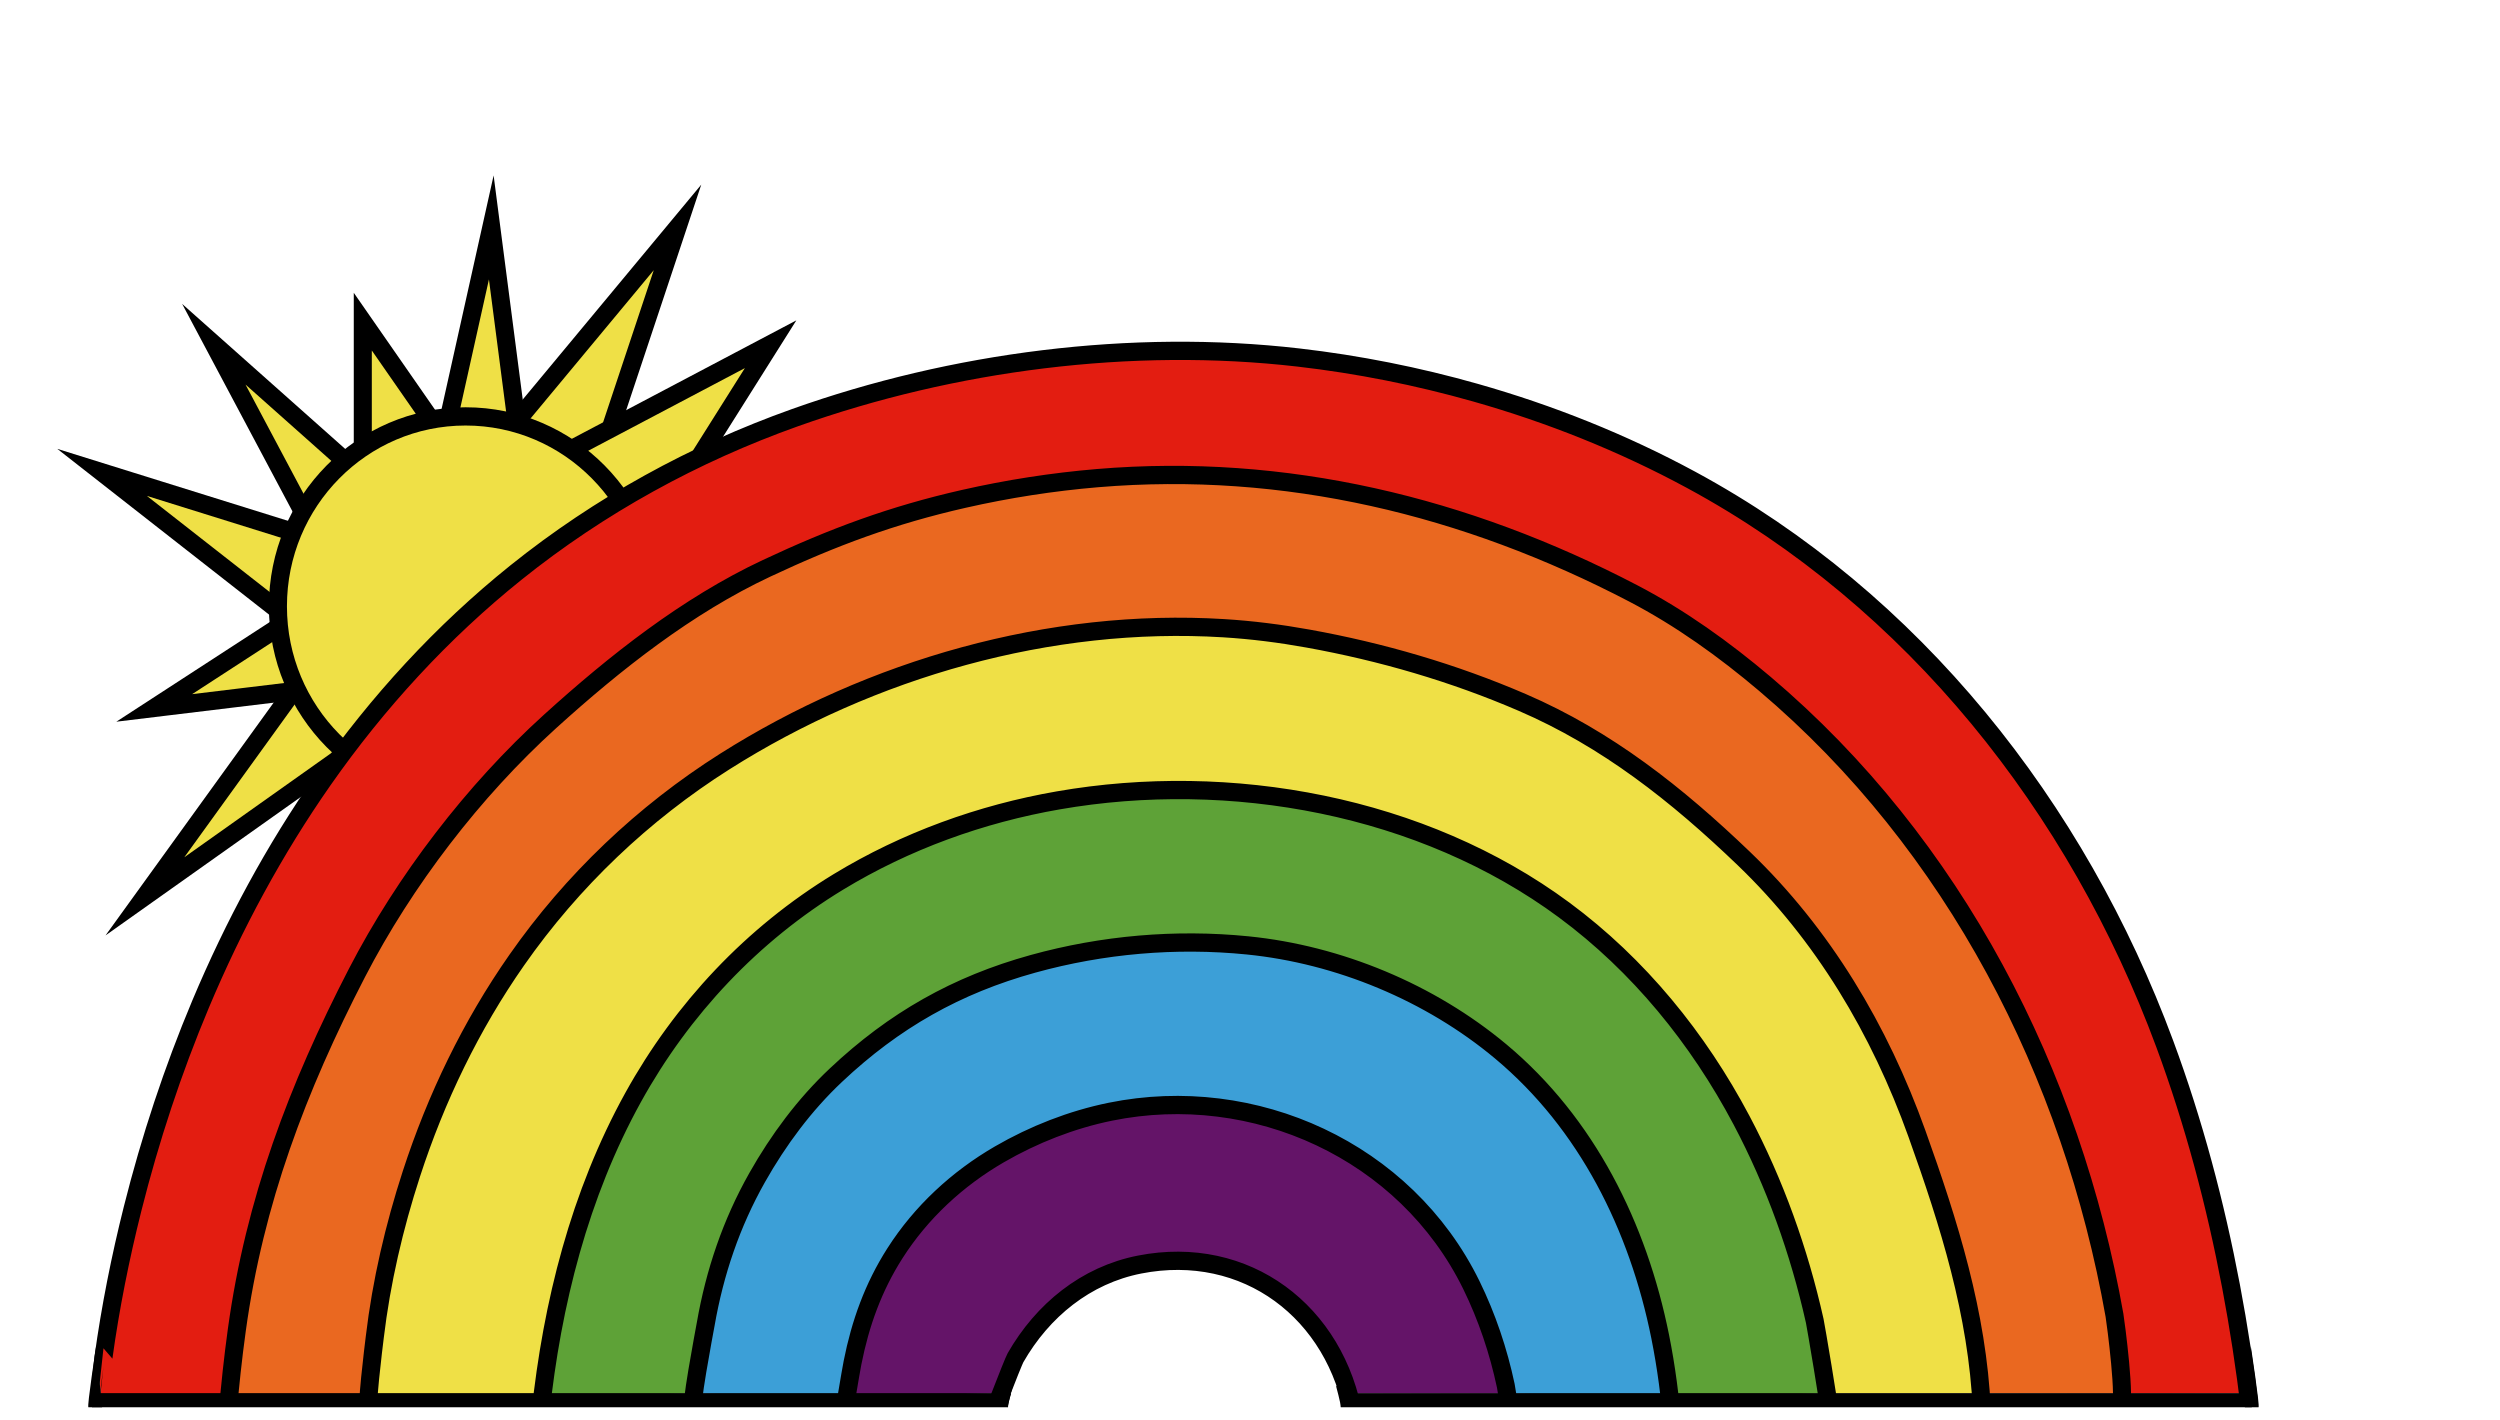 <?xml version="1.0" encoding="UTF-8" standalone="no"?>
<!-- Created with Inkscape (http://www.inkscape.org/) -->

<svg
   xmlns:dc="http://purl.org/dc/elements/1.1/"
   xmlns:cc="http://creativecommons.org/ns#"
   xmlns:rdf="http://www.w3.org/1999/02/22-rdf-syntax-ns#"
   xmlns:svg="http://www.w3.org/2000/svg"
   xmlns="http://www.w3.org/2000/svg"
   xmlns:sodipodi="http://sodipodi.sourceforge.net/DTD/sodipodi-0.dtd"
   xmlns:inkscape="http://www.inkscape.org/namespaces/inkscape"
   width="44"
   height="25"
   viewBox="0 0 11.642 6.615"
   version="1.1"
   id="svg8"
   sodipodi:docname="rainbow.svg"
   inkscape:version="0.92.4 (5da689c313, 2019-01-14)">
  <defs
     id="defs2">
    <clipPath
       id="clipPath919"
       clipPathUnits="userSpaceOnUse">
      <path
         inkscape:connector-curvature="0"
         id="path917"
         d="M 0,155.295 H 169.245 V 0 H 0 Z" />
    </clipPath>
    <clipPath
       id="clipPath959"
       clipPathUnits="userSpaceOnUse">
      <path
         inkscape:connector-curvature="0"
         id="path957"
         d="m 13.467,71.251 h 141.092 v 76.414 H 13.467 Z" />
    </clipPath>
    <clipPath
       id="clipPath971"
       clipPathUnits="userSpaceOnUse">
      <path
         inkscape:connector-curvature="0"
         id="path969"
         d="M 0,155.295 H 169.245 V 0 H 0 Z" />
    </clipPath>
    <clipPath
       id="clipPath919-0"
       clipPathUnits="userSpaceOnUse">
      <path
         inkscape:connector-curvature="0"
         id="path917-3"
         d="M 0,155.295 H 169.245 V 0 H 0 Z" />
    </clipPath>
    <clipPath
       id="clipPath959-4"
       clipPathUnits="userSpaceOnUse">
      <path
         inkscape:connector-curvature="0"
         id="path957-1"
         d="m 13.467,71.251 h 141.092 v 76.414 H 13.467 Z" />
    </clipPath>
    <clipPath
       id="clipPath971-3"
       clipPathUnits="userSpaceOnUse">
      <path
         inkscape:connector-curvature="0"
         id="path969-3"
         d="M 0,155.295 H 169.245 V 0 H 0 Z" />
    </clipPath>
    <clipPath
       id="clipPath1397"
       clipPathUnits="userSpaceOnUse">
      <path
         inkscape:connector-curvature="0"
         id="path1395"
         d="M 0,155.295 H 169.245 V 0 H 0 Z" />
    </clipPath>
    <clipPath
       id="clipPath1621"
       clipPathUnits="userSpaceOnUse">
      <path
         inkscape:connector-curvature="0"
         id="path1619"
         d="m 13.467,71.251 h 141.092 v 76.414 H 13.467 Z" />
    </clipPath>
    <clipPath
       id="clipPath1633"
       clipPathUnits="userSpaceOnUse">
      <path
         inkscape:connector-curvature="0"
         id="path1631"
         d="M 0,155.295 H 169.245 V 0 H 0 Z" />
    </clipPath>
    <clipPath
       clipPathUnits="userSpaceOnUse"
       id="clipPath1123">
      <rect
         style="opacity:0.572;fill:#000000;fill-opacity:1;stroke:none;stroke-width:0.181;stroke-miterlimit:4;stroke-dasharray:none;stroke-opacity:1"
         id="rect1125"
         width="122.125"
         height="69.479"
         x="24.793"
         y="-138.354"
         transform="scale(1,-1)" />
    </clipPath>
    <clipPath
       clipPathUnits="userSpaceOnUse"
       id="clipPath1123-3">
      <rect
         style="opacity:0.572;fill:#000000;fill-opacity:1;stroke:none;stroke-width:0.181;stroke-miterlimit:4;stroke-dasharray:none;stroke-opacity:1"
         id="rect1125-7"
         width="122.125"
         height="69.479"
         x="24.793"
         y="-138.354"
         transform="scale(1,-1)" />
    </clipPath>
    <clipPath
       id="clipPath1397-5"
       clipPathUnits="userSpaceOnUse">
      <path
         inkscape:connector-curvature="0"
         id="path1395-1"
         d="M 0,155.295 H 169.245 V 0 H 0 Z" />
    </clipPath>
    <clipPath
       id="clipPath1621-4"
       clipPathUnits="userSpaceOnUse">
      <path
         inkscape:connector-curvature="0"
         id="path1619-0"
         d="m 13.467,71.251 h 141.092 v 76.414 H 13.467 Z" />
    </clipPath>
    <clipPath
       id="clipPath1633-3"
       clipPathUnits="userSpaceOnUse">
      <path
         inkscape:connector-curvature="0"
         id="path1631-5"
         d="M 0,155.295 H 169.245 V 0 H 0 Z" />
    </clipPath>
  </defs>
  <sodipodi:namedview
     id="base"
     pagecolor="#ffffff"
     bordercolor="#666666"
     borderopacity="1.0"
     inkscape:pageopacity="0.0"
     inkscape:pageshadow="2"
     inkscape:zoom="10.24"
     inkscape:cx="18.88917"
     inkscape:cy="7.8855881"
     inkscape:document-units="mm"
     inkscape:current-layer="layer1"
     showgrid="false"
     units="px"
     inkscape:window-width="1600"
     inkscape:window-height="837"
     inkscape:window-x="-8"
     inkscape:window-y="-8"
     inkscape:window-maximized="1" />
  <g
     inkscape:label="Layer 1"
     inkscape:groupmode="layer"
     id="layer1"
     transform="translate(0,-290.385)">
    <g
       transform="matrix(0.084,0,0,-0.085,-1.816,302.962)"
       inkscape:label="Round 2C 2"
       id="g1389-2"
       clip-path="url(#clipPath1123-3)">
      <g
         id="g1391-7">
        <g
           clip-path="url(#clipPath1397-5)"
           id="g1393-4">
          <g
             transform="translate(28.617,55.593)"
             id="g1399-0">
            <path
               inkscape:connector-curvature="0"
               id="path1401-3"
               style="fill:#4d4682;fill-opacity:1;fill-rule:nonzero;stroke:none"
               d="m 0,0 h -0.614 c -0.337,0 -0.505,0.168 -0.505,0.505 v 0.3 c 0,0.337 0.168,0.505 0.505,0.505 H 0 V 2.02 C 0,2.22 0.023,2.438 0.068,2.675 0.114,2.911 0.209,3.127 0.355,3.323 0.5,3.519 0.71,3.683 0.983,3.814 1.256,3.946 1.62,4.012 2.074,4.012 2.311,4.012 2.547,3.998 2.784,3.971 2.975,3.953 3.137,3.905 3.269,3.828 3.4,3.75 3.466,3.616 3.466,3.425 V 2.771 C 3.466,2.625 3.425,2.509 3.344,2.422 3.262,2.336 3.103,2.293 2.866,2.293 2.684,2.293 2.516,2.259 2.361,2.19 2.206,2.122 2.129,1.983 2.129,1.774 V 1.31 h 0.805 c 0.337,0 0.505,-0.168 0.505,-0.505 v -0.3 C 3.439,0.168 3.271,0 2.934,0 H 2.129 v -5.049 c 0,-0.282 -0.075,-0.48 -0.225,-0.594 -0.15,-0.114 -0.33,-0.17 -0.539,-0.17 H 0.764 c -0.209,0 -0.389,0.056 -0.539,0.17 C 0.075,-5.529 0,-5.331 0,-5.049 Z" />
          </g>
          <g
             transform="translate(33.147,56.275)"
             id="g1403-4">
            <path
               inkscape:connector-curvature="0"
               id="path1405-5"
               style="fill:#4d4682;fill-opacity:1;fill-rule:nonzero;stroke:none"
               d="m 0,0 c 0,0.281 0.075,0.479 0.226,0.594 0.149,0.113 0.329,0.17 0.538,0.17 h 0.642 c 0.2,0 0.37,-0.055 0.511,-0.163 0.142,-0.11 0.212,-0.296 0.212,-0.56 V 0.027 c 0.209,0.182 0.455,0.35 0.737,0.505 0.282,0.155 0.569,0.232 0.86,0.232 0.127,0 0.225,-0.028 0.293,-0.082 C 4.087,0.627 4.122,0.505 4.122,0.313 V -0.505 C 4.122,-0.651 4.074,-0.79 3.978,-0.922 3.883,-1.054 3.708,-1.143 3.453,-1.187 2.979,-1.261 2.641,-1.377 2.436,-1.535 2.231,-1.695 2.129,-1.947 2.129,-2.293 v -3.438 c 0,-0.283 -0.075,-0.481 -0.225,-0.594 -0.15,-0.114 -0.33,-0.171 -0.539,-0.171 H 0.764 c -0.209,0 -0.389,0.057 -0.538,0.171 C 0.075,-6.212 0,-6.014 0,-5.731 Z" />
          </g>
          <g
             transform="translate(40.066,53.409)"
             id="g1407-5">
            <path
               inkscape:connector-curvature="0"
               id="path1409-1"
               style="fill:#4d4682;fill-opacity:1;fill-rule:nonzero;stroke:none"
               d="m 0,0 c 0,-0.628 0.139,-1.148 0.417,-1.562 0.277,-0.415 0.716,-0.622 1.316,-0.622 0.6,0 1.039,0.214 1.317,0.642 0.278,0.428 0.416,0.969 0.416,1.624 C 3.466,0.373 3.432,0.646 3.364,0.9 3.296,1.155 3.191,1.378 3.05,1.569 2.909,1.761 2.729,1.91 2.511,2.02 2.293,2.129 2.034,2.184 1.733,2.184 1.133,2.184 0.694,1.977 0.417,1.562 0.139,1.148 0,0.628 0,0 m -2.129,0 c 0,0.609 0.096,1.151 0.287,1.624 0.191,0.473 0.457,0.873 0.798,1.201 0.341,0.327 0.749,0.575 1.222,0.743 0.472,0.169 0.991,0.253 1.555,0.253 0.564,0 1.083,-0.084 1.556,-0.253 C 3.762,3.4 4.169,3.152 4.51,2.825 4.852,2.497 5.118,2.097 5.309,1.624 5.5,1.151 5.595,0.609 5.595,0 5.595,-0.609 5.5,-1.151 5.309,-1.624 5.118,-2.097 4.852,-2.497 4.51,-2.825 4.169,-3.152 3.762,-3.4 3.289,-3.568 2.816,-3.736 2.297,-3.821 1.733,-3.821 c -0.564,0 -1.083,0.085 -1.555,0.253 -0.473,0.168 -0.881,0.416 -1.222,0.743 -0.341,0.328 -0.607,0.728 -0.798,1.201 -0.191,0.473 -0.287,1.015 -0.287,1.624" />
          </g>
          <g
             transform="translate(47.053,56.275)"
             id="g1411-3">
            <path
               inkscape:connector-curvature="0"
               id="path1413-3"
               style="fill:#4d4682;fill-opacity:1;fill-rule:nonzero;stroke:none"
               d="m 0,0 c 0,0.281 0.075,0.479 0.226,0.594 0.149,0.113 0.329,0.17 0.538,0.17 h 0.737 c 0.173,0 0.321,-0.053 0.444,-0.158 0.123,-0.104 0.184,-0.26 0.184,-0.47 V 0.122 C 2.266,0.286 2.42,0.42 2.593,0.525 2.766,0.63 2.948,0.714 3.139,0.777 3.33,0.841 3.519,0.887 3.705,0.914 3.892,0.941 4.067,0.955 4.23,0.955 4.649,0.955 5.015,0.873 5.329,0.709 5.643,0.546 5.918,0.305 6.155,-0.014 6.5,0.341 6.867,0.591 7.253,0.736 7.64,0.882 8.052,0.955 8.488,0.955 c 0.173,0 0.389,-0.02 0.649,-0.061 0.259,-0.041 0.505,-0.13 0.737,-0.267 0.231,-0.136 0.432,-0.329 0.6,-0.579 0.168,-0.251 0.253,-0.585 0.253,-1.004 v -4.775 c 0,-0.283 -0.076,-0.481 -0.226,-0.594 -0.15,-0.114 -0.33,-0.171 -0.539,-0.171 h -0.6 c -0.21,0 -0.389,0.057 -0.539,0.171 -0.151,0.113 -0.225,0.311 -0.225,0.594 v 3.479 c 0,0.519 -0.08,0.896 -0.239,1.133 -0.16,0.236 -0.444,0.354 -0.853,0.354 -0.355,0 -0.624,-0.116 -0.805,-0.347 C 6.519,-1.345 6.428,-1.651 6.428,-2.033 V -5.731 C 6.428,-6.014 6.353,-6.212 6.203,-6.325 6.052,-6.439 5.873,-6.496 5.664,-6.496 H 5.063 c -0.209,0 -0.389,0.057 -0.539,0.171 -0.15,0.113 -0.225,0.311 -0.225,0.594 v 3.779 c 0,0.355 -0.071,0.641 -0.212,0.86 -0.141,0.218 -0.416,0.327 -0.825,0.327 -0.428,0 -0.723,-0.12 -0.887,-0.361 C 2.211,-1.367 2.129,-1.651 2.129,-1.979 v -3.752 c 0,-0.283 -0.075,-0.481 -0.225,-0.594 -0.15,-0.114 -0.33,-0.171 -0.539,-0.171 H 0.764 c -0.209,0 -0.389,0.057 -0.538,0.171 C 0.075,-6.212 0,-6.014 0,-5.731 Z" />
          </g>
          <g
             transform="translate(64.284,55.317)"
             id="g1415-2">
            <path
               inkscape:connector-curvature="0"
               id="path1417-3"
               style="fill:#4d4682;fill-opacity:1;fill-rule:nonzero;stroke:none"
               d="m 0,0 h -0.507 c -0.321,0 -0.481,0.16 -0.481,0.48 v 0.287 c 0,0.321 0.16,0.481 0.481,0.481 L 0,1.248 V 2.521 C 0,2.79 0.072,2.979 0.215,3.088 0.358,3.195 0.529,3.25 0.728,3.25 H 1.3 C 1.5,3.25 1.671,3.195 1.813,3.088 1.957,2.979 2.028,2.79 2.028,2.521 V 1.248 h 0.728 c 0.321,0 0.481,-0.16 0.481,-0.481 V 0.48 C 3.237,0.16 3.077,0 2.756,0 H 2.028 v -3.394 c 0,-0.277 0.061,-0.46 0.182,-0.551 0.122,-0.091 0.273,-0.137 0.455,-0.137 0.217,0 0.373,-0.024 0.468,-0.071 0.096,-0.048 0.143,-0.185 0.143,-0.41 V -5.161 C 3.276,-5.3 3.23,-5.406 3.14,-5.479 3.049,-5.553 2.938,-5.607 2.808,-5.642 2.678,-5.677 2.537,-5.698 2.386,-5.707 2.234,-5.716 2.098,-5.72 1.976,-5.72 c -0.433,0 -0.78,0.061 -1.04,0.182 -0.26,0.121 -0.459,0.281 -0.598,0.481 -0.138,0.2 -0.23,0.422 -0.273,0.669 C 0.022,-4.141 0,-3.892 0,-3.64 Z" />
          </g>
          <g
             transform="translate(68.678,58.308)"
             id="g1419-2">
            <path
               inkscape:connector-curvature="0"
               id="path1421-5"
               style="fill:#4d4682;fill-opacity:1;fill-rule:nonzero;stroke:none"
               d="M 0,0 C 0,0.269 0.071,0.457 0.214,0.565 0.357,0.674 0.528,0.728 0.728,0.728 H 1.3 C 1.499,0.728 1.67,0.674 1.813,0.565 1.957,0.457 2.028,0.269 2.028,0 v -2.263 h 0.026 c 0.104,0.131 0.232,0.247 0.384,0.352 0.151,0.103 0.313,0.192 0.487,0.266 0.173,0.074 0.348,0.128 0.526,0.163 0.178,0.034 0.345,0.051 0.501,0.051 0.736,0 1.282,-0.197 1.638,-0.59 0.355,-0.395 0.533,-0.943 0.533,-1.645 V -7.801 C 6.123,-8.069 6.051,-8.258 5.908,-8.366 5.765,-8.475 5.594,-8.528 5.395,-8.528 H 4.823 c -0.199,0 -0.371,0.053 -0.513,0.162 -0.143,0.108 -0.215,0.297 -0.215,0.565 v 3.42 c 0,0.269 -0.033,0.487 -0.097,0.656 C 3.932,-3.556 3.85,-3.424 3.75,-3.328 3.65,-3.233 3.542,-3.166 3.425,-3.127 3.308,-3.088 3.193,-3.068 3.081,-3.068 2.959,-3.068 2.838,-3.09 2.717,-3.134 2.595,-3.177 2.483,-3.257 2.379,-3.374 2.275,-3.491 2.19,-3.653 2.125,-3.861 2.061,-4.069 2.028,-4.334 2.028,-4.654 V -7.801 C 2.028,-8.069 1.957,-8.258 1.813,-8.366 1.67,-8.475 1.499,-8.528 1.3,-8.528 H 0.728 c -0.2,0 -0.371,0.053 -0.514,0.162 C 0.071,-8.258 0,-8.069 0,-7.801 Z" />
          </g>
          <g
             transform="translate(80.884,54.069)"
             id="g1423-5">
            <path
               inkscape:connector-curvature="0"
               id="path1425-1"
               style="fill:#4d4682;fill-opacity:1;fill-rule:nonzero;stroke:none"
               d="M 0,0 C -0.017,0.251 -0.071,0.462 -0.162,0.631 -0.253,0.8 -0.364,0.936 -0.494,1.04 -0.624,1.144 -0.767,1.218 -0.923,1.261 -1.079,1.305 -1.23,1.326 -1.378,1.326 -1.525,1.326 -1.675,1.3 -1.826,1.248 -1.978,1.196 -2.119,1.116 -2.249,1.008 -2.379,0.899 -2.489,0.761 -2.581,0.592 -2.671,0.423 -2.73,0.226 -2.756,0 Z m -4.758,-1.04 c 0,1.239 0.299,2.19 0.897,2.853 0.598,0.664 1.43,0.995 2.496,0.995 0.555,0 1.033,-0.089 1.437,-0.267 C 0.475,2.363 0.811,2.125 1.079,1.826 1.348,1.527 1.556,1.174 1.703,0.767 1.851,0.359 1.946,-0.069 1.989,-0.521 2.041,-1.006 1.807,-1.248 1.287,-1.248 H -2.73 c 0,-0.329 0.048,-0.606 0.143,-0.832 0.095,-0.226 0.219,-0.405 0.371,-0.539 0.151,-0.135 0.316,-0.231 0.494,-0.286 0.177,-0.057 0.344,-0.085 0.5,-0.085 0.278,0 0.509,0.052 0.696,0.156 0.186,0.104 0.37,0.265 0.552,0.48 0.147,0.166 0.286,0.289 0.416,0.372 0.13,0.082 0.29,0.075 0.481,-0.02 L 1.391,-2.249 C 1.616,-2.37 1.736,-2.518 1.749,-2.691 1.762,-2.864 1.708,-3.024 1.586,-3.172 c -0.676,-0.867 -1.66,-1.3 -2.951,-1.3 -0.537,0 -1.016,0.086 -1.436,0.26 -0.421,0.173 -0.776,0.414 -1.066,0.722 -0.291,0.307 -0.512,0.671 -0.663,1.092 -0.152,0.419 -0.228,0.873 -0.228,1.358" />
          </g>
          <g
             transform="translate(88.269,58.208)"
             id="g1427-3">
            <path
               inkscape:connector-curvature="0"
               id="path1429-7"
               style="fill:#4d4682;fill-opacity:1;fill-rule:nonzero;stroke:none"
               d="M 0,0 C 0,0.278 0.074,0.475 0.223,0.587 0.371,0.7 0.549,0.756 0.756,0.756 H 1.35 C 1.557,0.756 1.735,0.7 1.884,0.587 2.032,0.475 2.106,0.278 2.106,0 V -8.103 C 2.106,-8.381 2.032,-8.577 1.884,-8.689 1.735,-8.803 1.557,-8.858 1.35,-8.858 H 0.756 c -0.207,0 -0.385,0.055 -0.533,0.169 C 0.074,-8.577 0,-8.381 0,-8.103 Z" />
          </g>
          <g
             transform="translate(92.266,55.777)"
             id="g1431-4">
            <path
               inkscape:connector-curvature="0"
               id="path1433-5"
               style="fill:#4d4682;fill-opacity:1;fill-rule:nonzero;stroke:none"
               d="M 0,0 C 0,0.279 0.074,0.475 0.222,0.587 0.37,0.7 0.548,0.756 0.756,0.756 H 1.351 C 1.558,0.756 1.735,0.7 1.884,0.587 2.032,0.475 2.106,0.279 2.106,0 V -5.672 C 2.106,-5.95 2.032,-6.146 1.884,-6.259 1.735,-6.372 1.558,-6.428 1.351,-6.428 H 0.756 c -0.208,0 -0.386,0.056 -0.534,0.169 C 0.074,-6.146 0,-5.95 0,-5.672 Z M 0.756,1.566 C 0.548,1.566 0.37,1.618 0.222,1.722 0.074,1.825 0,1.98 0,2.188 V 2.565 C 0,2.772 0.074,2.928 0.222,3.031 0.37,3.135 0.548,3.187 0.756,3.187 H 1.351 C 1.558,3.187 1.735,3.135 1.884,3.031 2.032,2.928 2.106,2.772 2.106,2.565 V 2.188 C 2.106,1.98 2.032,1.825 1.884,1.722 1.735,1.618 1.558,1.566 1.351,1.566 Z" />
          </g>
          <g
             transform="translate(98.355,52.941)"
             id="g1435-4">
            <path
               inkscape:connector-curvature="0"
               id="path1437-5"
               style="fill:#4d4682;fill-opacity:1;fill-rule:nonzero;stroke:none"
               d="m 0,0 c 0,-0.315 0.024,-0.607 0.074,-0.878 0.05,-0.269 0.133,-0.506 0.25,-0.709 0.117,-0.202 0.271,-0.362 0.459,-0.478 0.19,-0.118 0.419,-0.176 0.689,-0.176 0.27,0 0.5,0.058 0.689,0.176 0.189,0.116 0.339,0.276 0.452,0.478 0.113,0.203 0.194,0.44 0.243,0.709 C 2.905,-0.607 2.931,-0.315 2.931,0 2.931,0.342 2.908,0.652 2.863,0.932 2.817,1.211 2.739,1.447 2.627,1.641 2.514,1.834 2.363,1.982 2.174,2.086 1.985,2.189 1.751,2.241 1.472,2.241 1.202,2.241 0.973,2.183 0.783,2.066 0.595,1.949 0.441,1.789 0.324,1.587 0.207,1.384 0.124,1.146 0.074,0.871 0.024,0.597 0,0.306 0,0 m -2.093,5.267 c 0,0.278 0.074,0.474 0.223,0.587 0.148,0.113 0.326,0.168 0.533,0.168 h 0.595 c 0.207,0 0.385,-0.055 0.533,-0.168 C -0.061,5.741 0.014,5.545 0.014,5.267 V 2.931 c 0.153,0.179 0.319,0.326 0.5,0.438 0.179,0.112 0.357,0.198 0.533,0.257 0.176,0.059 0.344,0.099 0.506,0.121 0.162,0.023 0.306,0.034 0.432,0.034 0.36,0 0.723,-0.065 1.087,-0.196 C 3.437,3.455 3.766,3.248 4.058,2.964 4.351,2.681 4.587,2.313 4.767,1.863 4.947,1.413 5.037,0.864 5.037,0.216 5.037,-0.495 4.954,-1.103 4.787,-1.606 4.62,-2.111 4.391,-2.525 4.099,-2.849 3.806,-3.173 3.464,-3.409 3.072,-3.558 2.681,-3.707 2.26,-3.781 1.81,-3.781 c -0.414,0 -0.777,0.088 -1.087,0.263 -0.311,0.176 -0.566,0.385 -0.763,0.628 h -0.027 c -0.009,-0.26 -0.079,-0.443 -0.209,-0.547 -0.131,-0.103 -0.291,-0.155 -0.48,-0.155 h -0.581 c -0.207,0 -0.385,0.056 -0.533,0.169 -0.149,0.112 -0.223,0.309 -0.223,0.587 z" />
          </g>
          <g
             transform="translate(104.769,55.777)"
             id="g1439-0">
            <path
               inkscape:connector-curvature="0"
               id="path1441-5"
               style="fill:#4d4682;fill-opacity:1;fill-rule:nonzero;stroke:none"
               d="M 0,0 C 0,0.279 0.074,0.475 0.223,0.587 0.371,0.7 0.549,0.756 0.756,0.756 H 1.391 C 1.589,0.756 1.758,0.702 1.897,0.594 2.037,0.486 2.106,0.302 2.106,0.04 V 0.027 c 0.207,0.18 0.451,0.346 0.73,0.499 0.278,0.154 0.562,0.23 0.851,0.23 0.126,0 0.222,-0.027 0.29,-0.081 C 4.044,0.621 4.078,0.5 4.078,0.311 V -0.5 C 4.078,-0.644 4.03,-0.781 3.937,-0.911 3.842,-1.042 3.668,-1.13 3.416,-1.175 2.948,-1.247 2.613,-1.362 2.41,-1.52 2.208,-1.677 2.106,-1.927 2.106,-2.269 V -5.672 C 2.106,-5.95 2.032,-6.146 1.884,-6.259 1.735,-6.372 1.558,-6.428 1.351,-6.428 H 0.756 c -0.207,0 -0.385,0.056 -0.533,0.169 C 0.074,-6.146 0,-5.95 0,-5.672 Z" />
          </g>
          <g
             transform="translate(111.628,51.51)"
             id="g1443-6">
            <path
               inkscape:connector-curvature="0"
               id="path1445-5"
               style="fill:#4d4682;fill-opacity:1;fill-rule:nonzero;stroke:none"
               d="m 0,0 c 0,-0.288 0.1,-0.495 0.298,-0.621 0.197,-0.126 0.427,-0.189 0.688,-0.189 0.414,0 0.758,0.137 1.034,0.412 0.274,0.275 0.411,0.686 0.411,1.236 V 1.337 L 1.013,0.933 C 0.752,0.86 0.518,0.759 0.311,0.628 0.104,0.498 0,0.288 0,0 m -2.025,-0.216 c 0,0.433 0.083,0.799 0.25,1.101 0.167,0.302 0.409,0.553 0.729,0.756 0.319,0.203 0.706,0.367 1.161,0.493 0.454,0.126 0.97,0.229 1.546,0.31 l 0.77,0.109 V 3.146 C 2.431,3.417 2.337,3.612 2.147,3.734 1.958,3.855 1.72,3.916 1.432,3.916 1.171,3.916 0.966,3.878 0.817,3.802 0.669,3.725 0.559,3.619 0.486,3.484 0.388,3.277 0.298,3.138 0.217,3.065 0.136,2.993 -0.013,2.958 -0.229,2.958 h -0.905 c -0.262,0 -0.417,0.078 -0.466,0.236 -0.049,0.158 -0.043,0.327 0.021,0.506 0.107,0.342 0.278,0.614 0.513,0.818 0.234,0.202 0.488,0.355 0.762,0.459 0.275,0.103 0.552,0.169 0.831,0.195 0.279,0.027 0.522,0.041 0.729,0.041 0.486,0 0.928,-0.032 1.323,-0.095 C 2.976,5.055 3.313,4.942 3.593,4.78 3.871,4.618 4.085,4.404 4.233,4.14 4.382,3.874 4.456,3.538 4.456,3.133 v -3.794 c 0,-0.171 0.005,-0.311 0.014,-0.419 0.009,-0.107 0.018,-0.2 0.027,-0.276 0.009,-0.078 0.018,-0.142 0.027,-0.197 0.009,-0.053 0.013,-0.107 0.013,-0.162 0,-0.18 -0.071,-0.299 -0.216,-0.357 C 4.178,-2.131 4.002,-2.16 3.795,-2.16 H 3.362 c -0.107,0 -0.207,0.007 -0.297,0.02 -0.089,0.014 -0.17,0.045 -0.243,0.095 -0.072,0.049 -0.13,0.123 -0.175,0.223 -0.045,0.098 -0.072,0.233 -0.081,0.405 H 2.539 C 2.449,-1.562 2.32,-1.689 2.154,-1.803 1.987,-1.915 1.806,-2.012 1.607,-2.093 1.409,-2.174 1.202,-2.236 0.986,-2.281 0.771,-2.326 0.567,-2.35 0.379,-2.35 c -0.343,0 -0.66,0.048 -0.952,0.143 -0.293,0.094 -0.547,0.231 -0.764,0.411 -0.216,0.181 -0.385,0.403 -0.506,0.669 -0.122,0.266 -0.182,0.569 -0.182,0.911" />
          </g>
          <g
             transform="translate(118.03,55.777)"
             id="g1447-7">
            <path
               inkscape:connector-curvature="0"
               id="path1449-7"
               style="fill:#4d4682;fill-opacity:1;fill-rule:nonzero;stroke:none"
               d="M 0,0 C 0,0.279 0.074,0.475 0.223,0.587 0.371,0.7 0.549,0.756 0.756,0.756 H 1.391 C 1.589,0.756 1.758,0.702 1.897,0.594 2.037,0.486 2.106,0.302 2.106,0.04 V 0.027 c 0.207,0.18 0.451,0.346 0.73,0.499 0.278,0.154 0.562,0.23 0.851,0.23 0.126,0 0.222,-0.027 0.29,-0.081 C 4.044,0.621 4.078,0.5 4.078,0.311 V -0.5 C 4.078,-0.644 4.03,-0.781 3.937,-0.911 3.842,-1.042 3.668,-1.13 3.416,-1.175 2.948,-1.247 2.613,-1.362 2.41,-1.52 2.208,-1.677 2.106,-1.927 2.106,-2.269 V -5.672 C 2.106,-5.95 2.032,-6.146 1.884,-6.259 1.735,-6.372 1.558,-6.428 1.351,-6.428 H 0.756 c -0.207,0 -0.385,0.056 -0.533,0.169 C 0.074,-6.146 0,-5.95 0,-5.672 Z" />
          </g>
          <g
             transform="translate(123.066,48.506)"
             id="g1451-2">
            <path
               inkscape:connector-curvature="0"
               id="path1453-5"
               style="fill:#4d4682;fill-opacity:1;fill-rule:nonzero;stroke:none"
               d="m 0,0 c 0.116,0.059 0.297,0.088 0.54,0.088 0.314,0 0.556,0.036 0.723,0.107 0.166,0.073 0.249,0.212 0.249,0.419 0,0.054 -0.009,0.128 -0.027,0.223 C 1.467,0.932 1.413,1.114 1.323,1.384 l -1.877,5.928 c -0.09,0.27 -0.072,0.457 0.054,0.56 0.126,0.104 0.283,0.155 0.473,0.155 h 0.702 c 0.297,0 0.511,-0.06 0.641,-0.181 0.13,-0.122 0.223,-0.309 0.277,-0.561 l 1,-4.74 h 0.026 l 1.013,4.74 c 0.063,0.27 0.16,0.461 0.291,0.573 0.13,0.114 0.339,0.169 0.628,0.169 H 5.32 c 0.189,0 0.344,-0.051 0.466,-0.155 0.121,-0.103 0.137,-0.29 0.047,-0.56 L 3.551,0.371 C 3.461,0.101 3.359,-0.15 3.247,-0.385 3.135,-0.619 3,-0.821 2.842,-0.993 2.685,-1.164 2.495,-1.297 2.275,-1.391 2.055,-1.485 1.791,-1.533 1.485,-1.533 H 0.58 c -0.207,0 -0.385,0.053 -0.533,0.155 -0.149,0.104 -0.223,0.259 -0.223,0.466 v 0.46 C -0.176,-0.21 -0.117,-0.059 0,0" />
          </g>
          <g
             transform="translate(136.009,53.362)"
             id="g1455-6">
            <path
               inkscape:connector-curvature="0"
               id="path1457-6"
               style="fill:#4d4682;fill-opacity:1;fill-rule:nonzero;stroke:none"
               d="m 0,0 c 0,-0.619 0.137,-1.134 0.411,-1.542 0.274,-0.409 0.707,-0.613 1.3,-0.613 0.593,0 1.025,0.211 1.3,0.633 0.273,0.422 0.411,0.957 0.411,1.603 0,0.287 -0.034,0.557 -0.102,0.808 C 3.253,1.141 3.149,1.36 3.011,1.549 2.871,1.737 2.694,1.886 2.479,1.994 2.263,2.102 2.007,2.155 1.711,2.155 1.118,2.155 0.685,1.951 0.411,1.542 0.137,1.134 0,0.62 0,0 m -2.102,0 c 0,0.602 0.095,1.136 0.284,1.603 0.188,0.467 0.451,0.862 0.788,1.185 0.337,0.323 0.738,0.568 1.205,0.734 0.468,0.166 0.979,0.249 1.536,0.249 0.557,0 1.068,-0.083 1.535,-0.249 C 3.713,3.356 4.115,3.111 4.452,2.788 4.789,2.465 5.052,2.07 5.24,1.603 5.429,1.136 5.523,0.602 5.523,0 5.523,-0.602 5.429,-1.136 5.24,-1.603 5.052,-2.07 4.789,-2.465 4.452,-2.788 4.115,-3.111 3.713,-3.356 3.246,-3.522 2.779,-3.688 2.268,-3.771 1.711,-3.771 c -0.557,0 -1.068,0.083 -1.536,0.249 -0.467,0.166 -0.868,0.411 -1.205,0.734 -0.337,0.323 -0.6,0.718 -0.788,1.185 -0.189,0.467 -0.284,1.001 -0.284,1.603" />
          </g>
          <g
             transform="translate(143.175,55.518)"
             id="g1459-4">
            <path
               inkscape:connector-curvature="0"
               id="path1461-2"
               style="fill:#4d4682;fill-opacity:1;fill-rule:nonzero;stroke:none"
               d="m 0,0 h -0.605 c -0.333,0 -0.499,0.166 -0.499,0.498 v 0.297 c 0,0.332 0.166,0.498 0.499,0.498 H 0 v 0.7 c 0,0.198 0.022,0.413 0.067,0.648 0.045,0.233 0.14,0.446 0.284,0.639 0.143,0.193 0.35,0.355 0.62,0.485 0.268,0.131 0.628,0.195 1.077,0.195 0.233,0 0.467,-0.013 0.7,-0.04 C 2.937,3.901 3.097,3.854 3.227,3.778 3.356,3.702 3.422,3.569 3.422,3.381 V 2.734 C 3.422,2.591 3.382,2.477 3.301,2.391 3.22,2.306 3.063,2.263 2.829,2.263 2.649,2.263 2.483,2.229 2.331,2.162 2.178,2.095 2.102,1.958 2.102,1.751 V 1.293 h 0.794 c 0.333,0 0.499,-0.166 0.499,-0.498 V 0.498 C 3.395,0.166 3.229,0 2.896,0 H 2.102 V -4.984 C 2.102,-5.263 2.027,-5.458 1.88,-5.57 1.731,-5.683 1.554,-5.738 1.348,-5.738 H 0.755 c -0.207,0 -0.384,0.055 -0.532,0.168 C 0.074,-5.458 0,-5.263 0,-4.984 Z" />
          </g>
          <g
             transform="translate(71.614,27.888)"
             id="g1463-3">
            <path
               inkscape:connector-curvature="0"
               id="path1465-5"
               style="fill:#000000;fill-opacity:1;fill-rule:nonzero;stroke:none"
               d="m 0,0 c 0,-1.59 0.26,-1.631 0.685,-1.631 0.781,0 1.055,0.534 1.055,1.247 0,0.836 -0.246,1.576 -1.206,1.576 C 0.109,1.192 0.014,0.973 0,0.685 Z M 0,3.343 C 0,2.809 -0.027,2.549 0.397,2.549 c 0.822,0 1.014,0.575 1.014,1.329 0,0.616 -0.205,1.384 -0.959,1.384 C -0.055,5.262 0,4.851 0,4.453 Z M 3.987,2.74 C 3.864,2.631 3.741,2.549 3.741,2.37 3.741,2.192 3.892,2.138 4.028,2.069 4.59,1.85 5.563,1.123 5.563,-0.027 c 0,-1.37 -0.918,-3.056 -3.672,-3.056 -0.466,0 -0.891,0.014 -1.302,0.041 -0.411,0.014 -0.822,0.027 -1.247,0.027 -0.466,0 -0.945,-0.013 -1.411,-0.027 -0.466,-0.027 -0.932,-0.041 -1.411,-0.041 -0.425,0 -0.905,0.246 -0.905,0.727 0,0.848 0.891,-0.015 0.973,2.26 l 0.151,3.947 c 0.082,2.068 -1.096,1.123 -1.096,2.068 0,0.521 0.562,0.768 0.986,0.768 0.507,0 1.014,-0.028 1.521,-0.041 0.507,-0.028 1.014,-0.055 1.521,-0.055 0.329,0 0.644,0.027 0.959,0.055 0.315,0.013 0.644,0.041 0.959,0.041 2.508,0 3.152,-1.193 3.152,-2.248 C 4.741,3.81 4.48,3.138 3.987,2.74" />
          </g>
          <g
             transform="translate(80.412,26.942)"
             id="g1467-1">
            <path
               inkscape:connector-curvature="0"
               id="path1469-4"
               style="fill:#000000;fill-opacity:1;fill-rule:nonzero;stroke:none"
               d="m 0,0 c 0,-0.356 0.192,-0.74 0.589,-0.74 0.521,0 0.562,0.561 0.562,0.972 0,0.302 0.014,0.645 -0.37,0.645 C 0.315,0.877 0,0.438 0,0 m 4.111,1.205 c 0,-2.411 0.822,-1.096 0.822,-1.836 0,-0.78 -1.069,-1.63 -2.069,-1.63 -1.083,0 -1.11,0.699 -1.453,0.699 -0.164,0 -0.342,-0.178 -0.644,-0.343 -0.301,-0.178 -0.712,-0.356 -1.343,-0.356 -1.137,0 -2.274,0.603 -2.274,1.959 0,0.973 0.932,2.179 3.343,2.179 0.425,0 0.617,-0.027 0.617,0.466 0,0.452 -0.014,1.397 -0.644,1.397 -0.822,0 -0.904,-1.479 -2.124,-1.479 -0.439,0 -0.767,0.315 -0.767,0.754 0,1.164 2.315,1.918 3.617,1.918 0.781,0 2.919,-0.302 2.919,-2.357 z" />
          </g>
          <g
             transform="translate(86.607,29.024)"
             id="g1471-3">
            <path
               inkscape:connector-curvature="0"
               id="path1473-5"
               style="fill:#000000;fill-opacity:1;fill-rule:nonzero;stroke:none"
               d="m 0,0 c 0,1.344 -0.85,0.59 -0.85,1.426 0,1.082 3.207,1.384 3.33,1.384 0.521,0 0.535,-0.137 0.589,-0.604 0.014,-0.164 0,-0.479 0.234,-0.479 0.328,0 0.534,1.083 1.713,1.083 0.918,0 1.52,-0.686 1.52,-1.59 0,-0.918 -0.78,-1.645 -1.685,-1.645 -0.891,0 -1.137,0.781 -1.494,0.781 -0.383,0 -0.315,-0.918 -0.315,-1.164 0,-0.411 0.041,-0.987 0.109,-1.507 0.083,-0.603 1.124,-0.233 1.124,-1.055 0,-0.863 -1.206,-0.932 -2.713,-0.932 -0.63,0 -2.494,-0.027 -2.494,0.918 0,0.575 0.631,0.575 0.782,1.055 0.109,0.343 0.15,1.124 0.15,1.508 z" />
          </g>
          <g
             transform="translate(98.283,26.956)"
             id="g1475-0">
            <path
               inkscape:connector-curvature="0"
               id="path1477-4"
               style="fill:#000000;fill-opacity:1;fill-rule:nonzero;stroke:none"
               d="m 0,0 c -0.055,0.082 -0.383,0.548 -0.521,0.548 -0.15,0 -0.136,-0.302 -0.136,-0.384 -0.041,-1.22 0.561,-0.809 0.561,-1.452 0,-0.384 -0.095,-0.945 -2.233,-0.945 -1.123,0 -2.398,-0.041 -2.398,0.863 0,0.657 0.726,0.178 0.767,1.329 0.042,0.959 0.11,2.261 0.11,2.863 v 1.96 c 0,1.11 -1.055,0.369 -1.055,1.151 0,0.918 3.096,1.589 3.823,1.589 0.37,0 0.397,-0.219 0.384,-0.52 L -0.767,4.097 c -0.027,-0.877 -0.027,-1.22 0.301,-1.22 0.22,0 1.097,0.466 1.097,0.672 0,0.191 -0.275,0.302 -0.275,0.575 0,0.713 1.398,0.754 1.878,0.754 0.562,0 2.055,-0.014 2.055,-0.863 C 4.289,3.397 3.782,3.686 2.96,3.179 2.823,3.11 2.289,2.836 2.289,2.672 c 0,-0.343 1.603,-2.316 1.863,-2.631 0.617,-0.768 1.37,-0.754 1.37,-1.329 0,-0.425 -0.315,-0.795 -1.37,-0.795 H 2.221 c -0.549,0 -0.617,0.027 -0.947,0.452 z" />
          </g>
          <g
             transform="translate(112.767,26.915)"
             id="g1479-8">
            <path
               inkscape:connector-curvature="0"
               id="path1481-8"
               style="fill:#000000;fill-opacity:1;fill-rule:nonzero;stroke:none"
               d="m 0,0 c 0,-1.165 0.672,-0.877 0.672,-1.412 0,-0.794 -1.754,-0.78 -2.261,-0.78 -0.425,0 -2.083,0 -2.083,0.698 0,0.397 0.384,0.384 0.493,1.083 0.082,0.438 0.096,0.918 0.096,1.37 0,0.685 -0.014,1.973 -0.986,1.973 -0.836,0 -0.809,-0.712 -0.809,-1.329 V 0.014 c 0,-1.138 0.549,-0.905 0.549,-1.398 0,-0.795 -1.563,-0.808 -2.083,-0.808 -1.96,0 -2.412,0.411 -2.412,0.836 0,0.547 0.535,0.3 0.767,1.191 0.164,0.644 0.164,2.453 0.164,3.207 0,0.616 -0.041,1.246 -0.054,1.863 -0.028,0.973 -0.85,0.63 -0.85,1.275 0,1.095 3.563,1.383 3.577,1.383 0.41,0 0.439,-0.123 0.439,-0.52 L -4.864,4.439 C -4.878,4.179 -4.892,3.74 -4.535,3.74 c 0.411,0 0.589,1.22 2.124,1.22 2.521,0 2.343,-2.37 2.356,-2.754 z" />
          </g>
          <g
             transform="translate(117.702,27.833)"
             id="g1483-0">
            <path
               inkscape:connector-curvature="0"
               id="path1485-0"
               style="fill:#000000;fill-opacity:1;fill-rule:nonzero;stroke:none"
               d="m 0,0 c 0,-0.548 0.042,-1.397 0.781,-1.397 0.987,0 0.85,1.287 0.85,1.945 0,0.452 0.014,1.041 -0.055,1.479 -0.109,0.686 -0.781,0.452 -0.781,1.029 0,0.808 2.755,0.945 3.275,0.945 0.493,0 0.699,-0.288 0.699,-0.768 0,-0.438 -0.028,-0.863 -0.028,-1.301 v -2.754 c 0,-0.823 0.754,-0.439 0.754,-1.097 0,-0.932 -2.426,-1.191 -3.179,-1.191 -1.055,0 -0.356,0.822 -0.904,0.822 -0.151,0 -0.37,-0.206 -0.699,-0.411 -0.329,-0.206 -0.768,-0.411 -1.37,-0.411 -2.604,0 -2.385,2.054 -2.385,4.11 0,2.097 -0.945,1.179 -0.945,2.083 0,0.877 3.453,0.918 3.562,0.918 C -0.041,4.001 0,3.822 0,3.48 Z" />
          </g>
          <g
             transform="translate(124.403,29.024)"
             id="g1487-8">
            <path
               inkscape:connector-curvature="0"
               id="path1489-6"
               style="fill:#000000;fill-opacity:1;fill-rule:nonzero;stroke:none"
               d="m 0,0 c 0,1.344 -0.849,0.59 -0.849,1.426 0,1.082 3.206,1.384 3.329,1.384 0.521,0 0.535,-0.137 0.589,-0.604 0.014,-0.164 0,-0.479 0.234,-0.479 0.329,0 0.534,1.083 1.713,1.083 0.918,0 1.52,-0.686 1.52,-1.59 0,-0.918 -0.78,-1.645 -1.685,-1.645 -0.891,0 -1.137,0.781 -1.494,0.781 -0.383,0 -0.315,-0.918 -0.315,-1.164 0,-0.411 0.041,-0.987 0.11,-1.507 0.082,-0.603 1.123,-0.233 1.123,-1.055 0,-0.863 -1.206,-0.932 -2.713,-0.932 -0.629,0 -2.494,-0.027 -2.494,0.918 0,0.575 0.631,0.575 0.782,1.055 0.109,0.343 0.15,1.124 0.15,1.508 z" />
          </g>
          <g
             transform="translate(134.996,31.793)"
             id="g1491-1">
            <path
               inkscape:connector-curvature="0"
               id="path1493-1"
               style="fill:#000000;fill-opacity:1;fill-rule:nonzero;stroke:none"
               d="m 0,0 c 0.247,-0.055 0.466,-0.096 0.562,-0.096 0.137,0 0.247,0.041 0.37,0.096 0.123,0.041 0.247,0.082 0.37,0.082 0.63,0 1.261,-1.261 1.261,-1.822 0,-0.37 -0.316,-0.645 -0.672,-0.645 -0.781,0 -1.219,1.083 -1.823,1.083 -0.246,0 -0.493,-0.206 -0.493,-0.466 0,-0.877 3.015,-1.042 3.015,-3.165 0,-1.288 -1.247,-2.178 -2.672,-2.178 -0.274,0 -0.672,0.041 -1.014,0.095 -0.342,0.041 -0.644,0.082 -0.726,0.082 -0.096,0 -0.179,-0.013 -0.275,-0.027 -0.082,-0.014 -0.164,-0.027 -0.259,-0.027 -0.275,0 -0.412,0.041 -0.604,0.259 -0.342,0.384 -0.685,1.166 -0.685,1.686 0,0.356 0.124,0.645 0.521,0.645 0.603,0 1.151,-1.357 1.918,-1.357 0.274,0 0.535,0.137 0.535,0.439 0,0.808 -2.686,0.904 -2.686,3.165 0,1.37 1.124,2.233 2.535,2.233 C -0.548,0.082 -0.261,0.041 0,0" />
          </g>
          <g
             transform="translate(142.341,27.833)"
             id="g1495-1">
            <path
               inkscape:connector-curvature="0"
               id="path1497-6"
               style="fill:#000000;fill-opacity:1;fill-rule:nonzero;stroke:none"
               d="m 0,0 c 0,-0.918 0.384,-1.138 0.754,-1.138 0.425,0 0.671,0.316 0.918,0.316 0.274,0 0.466,-0.384 0.466,-0.631 0,-0.904 -1.563,-1.698 -2.947,-1.698 -0.698,0 -2.452,0.3 -2.452,2.479 v 2.823 c 0,0.246 0,0.342 -0.068,0.384 -0.069,0.041 -0.22,0.014 -0.535,0.014 -0.357,0 -0.534,-0.014 -0.603,0.055 -0.095,0.095 -0.068,0.232 -0.068,0.547 0,0.192 -0.041,0.343 0.123,0.453 l 3.124,1.987 c 0.315,0.191 0.302,0.15 0.713,0.15 C -0.027,5.741 0,5.796 0,5.166 0,4.741 -0.027,4.316 0.041,4.151 0.082,4.042 0.179,4.042 0.534,4.042 h 0.96 c 0.589,0 0.589,-0.041 0.589,-0.658 0,-0.78 -0.096,-0.835 -0.631,-0.835 H 0.507 C 0.027,2.549 0,2.535 0,2.041 Z" />
          </g>
          <g
             transform="translate(32.011,27.917)"
             id="g1499-4">
            <path
               inkscape:connector-curvature="0"
               id="path1501-4"
               style="fill:#000000;fill-opacity:1;fill-rule:nonzero;stroke:none"
               d="m 0,0 c 0,-1.605 0.263,-1.647 0.692,-1.647 0.789,0 1.065,0.54 1.065,1.259 0,0.844 -0.249,1.592 -1.217,1.592 C 0.111,1.204 0.014,0.982 0,0.691 Z m 0,3.377 c 0,-0.54 -0.028,-0.803 0.401,-0.803 0.83,0 1.024,0.581 1.024,1.342 0,0.623 -0.207,1.398 -0.968,1.398 C -0.056,5.314 0,4.899 0,4.498 Z M 4.027,2.768 C 3.903,2.657 3.778,2.574 3.778,2.395 3.778,2.214 3.93,2.159 4.069,2.09 c 0.567,-0.222 1.55,-0.955 1.55,-2.118 0,-1.384 -0.928,-3.086 -3.709,-3.086 -0.471,0 -0.9,0.013 -1.315,0.042 -0.415,0.013 -0.83,0.027 -1.26,0.027 -0.47,0 -0.954,-0.014 -1.425,-0.027 -0.471,-0.029 -0.941,-0.042 -1.425,-0.042 -0.429,0 -0.914,0.249 -0.914,0.733 0,0.859 0.9,-0.014 0.983,2.284 l 0.152,3.986 c 0.083,2.09 -1.107,1.134 -1.107,2.09 0,0.526 0.568,0.775 0.996,0.775 0.512,0 1.025,-0.028 1.536,-0.042 0.513,-0.027 1.025,-0.056 1.537,-0.056 0.332,0 0.65,0.029 0.969,0.056 0.318,0.014 0.65,0.042 0.968,0.042 2.533,0 3.184,-1.204 3.184,-2.271 0,-0.635 -0.264,-1.314 -0.762,-1.715" />
          </g>
          <g
             transform="translate(39.305,32.346)"
             id="g1503-0">
            <path
               inkscape:connector-curvature="0"
               id="path1505-3"
               style="fill:#000000;fill-opacity:1;fill-rule:nonzero;stroke:none"
               d="m 0,0 c -0.582,0 -1.204,0.263 -1.204,0.941 0,0.913 1.827,1.287 2.533,1.287 0.553,0 1.342,-0.18 1.342,-0.872 C 2.671,0.276 0.789,0 0,0 m 2.74,-4.913 c 0,-1.633 0.817,-1.038 0.817,-1.772 0,-0.941 -1.758,-0.941 -2.381,-0.941 -2.38,0 -2.477,0.54 -2.477,0.872 0,0.498 0.568,0.525 0.734,0.955 0.179,0.485 0.207,2.491 0.055,3.003 -0.125,0.484 -0.831,0.332 -0.831,0.955 0,0.983 3.516,1.398 3.654,1.398 0.415,0 0.429,-0.319 0.429,-0.609 z" />
          </g>
          <g
             transform="translate(47.346,27.35)"
             id="g1507-6">
            <path
               inkscape:connector-curvature="0"
               id="path1509-1"
               style="fill:#000000;fill-opacity:1;fill-rule:nonzero;stroke:none"
               d="M 0,0 C 0,-0.249 -0.014,-0.706 0.055,-0.928 0.208,-1.426 0.83,-1.19 0.83,-1.771 c 0,-0.928 -1.688,-0.859 -2.283,-0.859 -0.623,0 -2.561,-0.069 -2.561,0.913 0,0.485 0.596,0.305 0.762,0.818 0.179,0.567 0.179,2.296 0.179,2.975 0,0.539 0.028,1.577 -0.096,2.2 -0.208,1.025 -1.025,0.664 -1.025,1.453 0,1.205 3.599,1.495 3.793,1.495 C 0.069,7.224 0.18,6.92 0.18,6.505 0.18,6.187 0,4.664 0,2.685 Z" />
          </g>
          <g
             transform="translate(52.661,27.35)"
             id="g1511-6">
            <path
               inkscape:connector-curvature="0"
               id="path1513-5"
               style="fill:#000000;fill-opacity:1;fill-rule:nonzero;stroke:none"
               d="M 0,0 C 0,-0.249 -0.014,-0.706 0.055,-0.928 0.208,-1.426 0.83,-1.19 0.83,-1.771 c 0,-0.928 -1.688,-0.859 -2.283,-0.859 -0.623,0 -2.561,-0.069 -2.561,0.913 0,0.485 0.596,0.305 0.762,0.818 0.179,0.567 0.179,2.296 0.179,2.975 0,0.539 0.028,1.577 -0.096,2.2 -0.208,1.025 -1.025,0.664 -1.025,1.453 0,1.205 3.599,1.495 3.793,1.495 C 0.069,7.224 0.18,6.92 0.18,6.505 0.18,6.187 0,4.664 0,2.685 Z" />
          </g>
          <g
             transform="translate(59.802,26.034)"
             id="g1515-8">
            <path
               inkscape:connector-curvature="0"
               id="path1517-9"
               style="fill:#000000;fill-opacity:1;fill-rule:nonzero;stroke:none"
               d="m 0,0 c -0.678,-1.84 -1.564,-3.64 -3.82,-3.64 -0.996,0 -2.173,0.513 -2.173,1.661 0,0.692 0.526,1.274 1.232,1.274 1.287,0 0.928,-1.468 1.495,-1.468 0.373,0 0.539,0.361 0.539,0.679 0,0.388 -0.276,0.913 -0.442,1.26 L -5.107,3.82 c -0.263,0.554 -1.052,0.388 -1.052,1.025 0,0.415 0.249,1.023 3.17,1.023 0.526,0 1.771,-0.055 1.771,-0.844 0,-0.374 -0.318,-0.484 -0.318,-0.816 0,-0.526 0.609,-1.495 0.844,-1.495 0.415,0 0.706,0.955 0.706,1.287 0,0.623 -0.443,0.581 -0.443,1.052 0,0.733 1.301,0.816 1.799,0.816 0.457,0 1.481,-0.069 1.481,-0.705 C 2.851,4.346 2.021,4.706 1.536,3.89 1.232,3.405 1.01,2.796 0.816,2.256 Z" />
          </g>
          <g
             transform="translate(29.651,98.856)"
             id="g1519-3">
            <path
               inkscape:connector-curvature="0"
               id="path1521-4"
               style="fill:#efe046;fill-opacity:1;fill-rule:nonzero;stroke:none"
               d="M 0,0 13.111,9.188 9.808,13.421 Z" />
          </g>
          <g
             transform="translate(29.651,98.856)"
             id="g1523-1">
            <path
               inkscape:connector-curvature="0"
               id="path1525-3"
               style="fill:none;stroke:#000000;stroke-width:1;stroke-linecap:butt;stroke-linejoin:miter;stroke-miterlimit:10;stroke-dasharray:none;stroke-opacity:1"
               d="M 0,0 13.111,9.188 9.808,13.421 Z" />
          </g>
          <g
             transform="translate(30.167,109.179)"
             id="g1527-6">
            <path
               inkscape:connector-curvature="0"
               id="path1529-6"
               style="fill:#efe046;fill-opacity:1;fill-rule:nonzero;stroke:none"
               d="M 0,0 8.672,5.567 9.498,1.136 Z" />
          </g>
          <g
             transform="translate(30.167,109.179)"
             id="g1531-6">
            <path
               inkscape:connector-curvature="0"
               id="path1533-1"
               style="fill:none;stroke:#000000;stroke-width:1;stroke-linecap:butt;stroke-linejoin:miter;stroke-miterlimit:10;stroke-dasharray:none;stroke-opacity:1"
               d="M 0,0 8.672,5.567 9.498,1.136 Z" />
          </g>
          <g
             transform="translate(27.276,122.084)"
             id="g1535-5">
            <path
               inkscape:connector-curvature="0"
               id="path1537-9"
               style="fill:#efe046;fill-opacity:1;fill-rule:nonzero;stroke:none"
               d="M 0,0 12.389,-3.82 10.428,-8.066 Z" />
          </g>
          <g
             transform="translate(27.276,122.084)"
             id="g1539-6">
            <path
               inkscape:connector-curvature="0"
               id="path1541-1"
               style="fill:none;stroke:#000000;stroke-width:1;stroke-linecap:butt;stroke-linejoin:miter;stroke-miterlimit:10;stroke-dasharray:none;stroke-opacity:1"
               d="M 0,0 12.389,-3.82 10.428,-8.066 Z" />
          </g>
          <g
             transform="translate(33.471,129.105)"
             id="g1543-2">
            <path
               inkscape:connector-curvature="0"
               id="path1545-5"
               style="fill:#efe046;fill-opacity:1;fill-rule:nonzero;stroke:none"
               d="M 0,0 4.939,-9.179 7.271,-6.39 Z" />
          </g>
          <g
             transform="translate(33.471,129.105)"
             id="g1547-0">
            <path
               inkscape:connector-curvature="0"
               id="path1549-5"
               style="fill:none;stroke:#000000;stroke-width:1;stroke-linecap:butt;stroke-linejoin:miter;stroke-miterlimit:10;stroke-dasharray:none;stroke-opacity:1"
               d="M 0,0 4.939,-9.179 7.271,-6.39 Z" />
          </g>
          <g
             transform="translate(41.73,130.343)"
             id="g1551-9">
            <path
               inkscape:connector-curvature="0"
               id="path1553-4"
               style="fill:#efe046;fill-opacity:1;fill-rule:nonzero;stroke:none"
               d="m 0,0 v -8.259 l 4.646,1.652 z" />
          </g>
          <g
             transform="translate(41.73,130.343)"
             id="g1555-7">
            <path
               inkscape:connector-curvature="0"
               id="path1557-5"
               style="fill:none;stroke:#000000;stroke-width:1;stroke-linecap:butt;stroke-linejoin:miter;stroke-miterlimit:10;stroke-dasharray:none;stroke-opacity:1"
               d="m 0,0 v -8.259 l 4.646,1.652 z" />
          </g>
          <g
             transform="translate(48.853,135.505)"
             id="g1559-3">
            <path
               inkscape:connector-curvature="0"
               id="path1561-9"
               style="fill:#efe046;fill-opacity:1;fill-rule:nonzero;stroke:none"
               d="M 0,0 -2.478,-10.99 H 1.445 Z" />
          </g>
          <g
             transform="translate(48.853,135.505)"
             id="g1563-8">
            <path
               inkscape:connector-curvature="0"
               id="path1565-5"
               style="fill:none;stroke:#000000;stroke-width:1;stroke-linecap:butt;stroke-linejoin:miter;stroke-miterlimit:10;stroke-dasharray:none;stroke-opacity:1"
               d="M 0,0 -2.478,-10.99 H 1.445 Z" />
          </g>
          <g
             transform="translate(59.177,135.505)"
             id="g1567-3">
            <path
               inkscape:connector-curvature="0"
               id="path1569-1"
               style="fill:#efe046;fill-opacity:1;fill-rule:nonzero;stroke:none"
               d="m 0,0 -9.808,-11.666 4.904,-2.891 z" />
          </g>
          <g
             transform="translate(59.177,135.505)"
             id="g1571-6">
            <path
               inkscape:connector-curvature="0"
               id="path1573-0"
               style="fill:none;stroke:#000000;stroke-width:1;stroke-linecap:butt;stroke-linejoin:miter;stroke-miterlimit:10;stroke-dasharray:none;stroke-opacity:1"
               d="m 0,0 -9.808,-11.666 4.904,-2.891 z" />
          </g>
          <g
             transform="translate(64.339,129.105)"
             id="g1575-7">
            <path
               inkscape:connector-curvature="0"
               id="path1577-8"
               style="fill:#efe046;fill-opacity:1;fill-rule:nonzero;stroke:none"
               d="m 0,0 -12.079,-6.298 5.033,-4.755 z" />
          </g>
          <g
             transform="translate(64.339,129.105)"
             id="g1579-1">
            <path
               inkscape:connector-curvature="0"
               id="path1581-8"
               style="fill:none;stroke:#000000;stroke-width:1;stroke-linecap:butt;stroke-linejoin:miter;stroke-miterlimit:10;stroke-dasharray:none;stroke-opacity:1"
               d="m 0,0 -12.079,-6.298 5.033,-4.755 z" />
          </g>
          <g
             transform="translate(57.833,114.747)"
             id="g1583-5">
            <path
               inkscape:connector-curvature="0"
               id="path1585-4"
               style="fill:#efe046;fill-opacity:1;fill-rule:nonzero;stroke:none"
               d="m 0,0 c 0,-5.746 -4.658,-10.404 -10.404,-10.404 -5.746,0 -10.404,4.658 -10.404,10.404 0,5.746 4.658,10.404 10.404,10.404 C -4.658,10.404 0,5.746 0,0" />
          </g>
          <g
             transform="translate(57.833,114.747)"
             id="g1587-8">
            <path
               inkscape:connector-curvature="0"
               id="path1589-3"
               style="fill:none;stroke:#000000;stroke-width:1;stroke-linecap:butt;stroke-linejoin:miter;stroke-miterlimit:10;stroke-dasharray:none;stroke-opacity:1"
               d="m 0,0 c 0,-5.746 -4.658,-10.404 -10.404,-10.404 -5.746,0 -10.404,4.658 -10.404,10.404 0,5.746 4.658,10.404 10.404,10.404 C -4.658,10.404 0,5.746 0,0 Z" />
          </g>
          <g
             transform="translate(27.111,72.536)"
             id="g1591-0">
            <path
               inkscape:connector-curvature="0"
               id="path1593-6"
               style="fill:#e31d11;fill-opacity:1;fill-rule:nonzero;stroke:none"
               d="m 0,0 c 0,0 4.938,53.374 56.902,56.129 0,0 54.887,3.703 62.441,-57.027 l -7.194,-0.021 c 0,0 -3.288,48.816 -53.219,50.318 0,0 -44.242,2.122 -51.732,-50.633 l -7.092,0.157 z" />
          </g>
          <g
             transform="translate(34.309,71.302)"
             id="g1595-4">
            <path
               inkscape:connector-curvature="0"
               id="path1597-0"
               style="fill:#ea6820;fill-opacity:1;fill-rule:nonzero;stroke:none"
               d="m 0,0 c 0,0 2.375,48.168 52.984,50.634 0,0 46.304,-0.276 51.967,-50.319 l -7.832,0.021 c 0,0 -4.696,41.796 -44.565,41.983 0,0 -41.048,0.732 -44.971,-42.319 z" />
          </g>
          <g
             transform="translate(41.892,71.302)"
             id="g1599-7">
            <path
               inkscape:connector-curvature="0"
               id="path1601-3"
               style="fill:#efe046;fill-opacity:1;fill-rule:nonzero;stroke:none"
               d="m 0,0 c 0,0 1.468,40.453 44.971,42.319 0,0 37.952,2.022 44.566,-41.983 L 81.008,0.315 c 0,0 -3.45,33.844 -36.413,33.06 0,0 -30.578,1.387 -34.799,-33.218 z" />
          </g>
          <g
             transform="translate(51.687,71.459)"
             id="g1603-2">
            <path
               inkscape:connector-curvature="0"
               id="path1605-5"
               style="fill:#5ea237;fill-opacity:1;fill-rule:nonzero;stroke:none"
               d="m 0,0 c 0,0 2.068,31.8 34.799,33.217 0,0 31.871,1.016 36.413,-33.059 L 62.487,0 c 0,0 -2.795,26.044 -27.312,24.895 0,0 -24.343,0.528 -26.777,-24.737 z" />
          </g>
          <g
             transform="translate(68.556,71.459)"
             id="g1607-6">
            <path
               inkscape:connector-curvature="0"
               id="path1609-1"
               style="fill:#641468;fill-opacity:1;fill-rule:nonzero;stroke:none"
               d="m 0,0 c 0,0 0.499,15.03 18.87,15.954 0,0 14.952,-0.51 17.746,-15.796 l -9.219,0.021 c 0,0 -0.148,6.267 -9.09,7.25 0,0 -7.831,0.209 -9.367,-7.25 z" />
          </g>
          <g
             transform="translate(60.086,71.617)"
             id="g1611-2">
            <path
               inkscape:connector-curvature="0"
               id="path1613-7"
               style="fill:#3c9fd7;fill-opacity:1;fill-rule:nonzero;stroke:none"
               d="m 0,0 c 0,0 0.393,23.817 27.749,24.708 0,0 22.157,1.892 26.339,-24.866 L 45.085,0 c 0,0 -1.222,14.768 -17.746,15.795 0,0 -15.434,1.548 -18.869,-15.953 z" />
          </g>
        </g>
      </g>
      <g
         id="g1615-3">
        <g
           clip-path="url(#clipPath1621-4)"
           id="g1617-9">
          <g
             transform="translate(27.009,70.461)"
             id="g1623-7">
            <path
               inkscape:connector-curvature="0"
               id="path1625-0"
               style="fill:none;stroke:#000000;stroke-width:1;stroke-linecap:butt;stroke-linejoin:miter;stroke-miterlimit:10;stroke-dasharray:none;stroke-opacity:1"
               d="m 0,0 c -0.005,0 0.322,2.976 0.344,3.135 0.384,2.746 0.935,5.469 1.618,8.156 0.973,3.821 2.225,7.574 3.768,11.203 1.834,4.309 4.086,8.447 6.792,12.273 3.016,4.261 6.599,8.121 10.691,11.367 4.634,3.675 9.887,6.522 15.463,8.485 8.765,3.086 18.673,4.351 27.917,3.297 3.315,-0.378 6.6,-1.025 9.811,-1.925 4.139,-1.16 8.162,-2.748 11.954,-4.774 12.321,-6.583 21.404,-17.925 26.265,-30.91 1.612,-4.306 2.809,-8.762 3.674,-13.277 0.426,-2.222 0.772,-4.46 1.046,-6.707 0,0 -7.209,0.079 -7.21,0.079 0.372,0.13 -0.237,4.704 -0.298,5.04 -2.365,13.22 -8.864,25.793 -19.385,34.596 -2.26,1.89 -4.677,3.605 -7.296,4.955 C 75.865,49.783 65.841,52.17 55.45,51.308 52.958,51.101 50.48,50.719 48.041,50.172 44.064,49.279 40.812,48.084 37.114,46.37 32.71,44.329 28.715,41.213 25.097,37.973 20.86,34.179 17.036,29.244 14.401,24.208 11.099,17.895 8.719,11.681 7.738,4.645 7.524,3.108 7.355,1.565 7.227,0.02 c 0,0 7.845,0.021 7.845,0.021 -0.216,0.068 0.261,3.764 0.314,4.209 0.364,3.031 1.075,6.038 2.028,8.937 1.367,4.158 3.309,8.134 5.839,11.711 3.079,4.355 7.018,8.057 11.539,10.885 8.13,5.086 18.041,7.886 27.648,7.303 1.572,-0.095 3.138,-0.292 4.688,-0.569 4.07,-0.726 8.073,-1.879 11.876,-3.5 4.695,-2.001 8.565,-5.03 12.276,-8.546 4.4,-4.171 7.537,-9.38 9.6,-15.073 1.792,-4.942 3.357,-9.875 3.597,-15.115 0,0 -8.462,-0.022 -8.466,-0.022 0.054,0 -0.736,4.617 -0.794,4.872 -0.865,3.819 -2.211,7.543 -4.06,10.996 -2.405,4.49 -5.704,8.499 -9.827,11.513 C 73.452,33.4 62.798,35.293 53.277,33.653 48.989,32.915 44.823,31.429 41.089,29.187 36.324,26.326 32.423,22.229 29.711,17.383 26.743,12.078 25.211,6.08 24.571,0.066 c 0,0 8.462,0.024 8.464,0.024 -0.237,0.051 0.628,4.473 0.696,4.863 0.503,2.849 1.416,5.519 2.855,8.038 1.178,2.06 2.625,3.988 4.365,5.607 3.229,3.006 6.69,4.941 10.927,6.1 3.855,1.054 7.916,1.404 11.895,1.01 5.051,-0.5 10.116,-2.577 14.031,-5.807 4.784,-3.946 7.621,-9.611 8.844,-15.623 0.34,-1.674 0.563,-3.371 0.694,-5.074 0,0 -8.872,-0.023 -8.878,-0.023 0.023,0 -0.347,2.271 -0.374,2.396 -0.409,1.907 -1.044,3.774 -1.911,5.523 -3.65,7.358 -12.045,11.1 -20.01,9.496 -2.154,-0.434 -4.252,-1.247 -6.156,-2.337 -2.325,-1.332 -4.34,-3.17 -5.795,-5.426 -1.197,-1.855 -1.916,-3.835 -2.346,-5.984 -0.055,-0.269 -0.682,-3.77 -0.574,-3.77 0,0 8.043,0.023 8.053,0.023 -0.075,0 1.419,3.779 1.556,4.016 1.504,2.596 3.9,4.525 6.88,5.104 5.886,1.143 10.906,-2.58 11.9,-8.446 C 69.687,-0.224 0.014,0 0,0 Z" />
          </g>
        </g>
      </g>
      <g
         id="g1627-4">
        <g
           clip-path="url(#clipPath1633-3)"
           id="g1629-3">
          <path
             inkscape:connector-curvature="0"
             id="path1635-4"
             style="fill:#000000;fill-opacity:1;fill-rule:nonzero;stroke:none"
             d="m 77.496,71.638 h -50.78 v -0.774 h 50.78 z" />
          <g
             transform="translate(146.401,74.209)"
             id="g1637-7">
            <path
               inkscape:connector-curvature="0"
               id="path1639-4"
               style="fill:#000000;fill-opacity:1;fill-rule:nonzero;stroke:none"
               d="M 0,0 C 0,0 0.515,-3.319 0.428,-3.346 H -0.33 Z" />
          </g>
          <g
             transform="translate(26.946,74.209)"
             id="g1641-1">
            <path
               inkscape:connector-curvature="0"
               id="path1643-0"
               style="fill:#000000;fill-opacity:1;fill-rule:nonzero;stroke:none"
               d="M 0,0 C 0,0 -0.515,-3.319 -0.428,-3.346 H 0.33 Z" />
          </g>
          <path
             inkscape:connector-curvature="0"
             id="path1645-3"
             style="fill:#000000;fill-opacity:1;fill-rule:nonzero;stroke:none"
             d="M 146.455,71.638 H 95.953 v -0.774 h 50.502 z" />
          <g
             transform="translate(77.672,71.617)"
             id="g1647-1">
            <path
               inkscape:connector-curvature="0"
               id="path1649-5"
               style="fill:#000000;fill-opacity:1;fill-rule:nonzero;stroke:none"
               d="m 0,0 c 0,0 -0.2,-0.614 -0.176,-0.754 l -0.362,0.502 z" />
          </g>
          <g
             transform="translate(95.68,72.055)"
             id="g1651-5">
            <path
               inkscape:connector-curvature="0"
               id="path1653-1"
               style="fill:#000000;fill-opacity:1;fill-rule:nonzero;stroke:none"
               d="M 0,0 C 0,0 0.275,-0.996 0.272,-1.191 L 0.69,-0.712 Z" />
          </g>
          <g
             transform="translate(77.772,72.055)"
             id="g1655-9">
            <path
               inkscape:connector-curvature="0"
               id="path1657-6"
               style="fill:#000000;fill-opacity:1;fill-rule:nonzero;stroke:none"
               d="M 0,0 C 0,0 -0.275,-0.996 -0.272,-1.191 L -0.69,-0.712 Z" />
          </g>
        </g>
      </g>
    </g>
  </g>
</svg>

